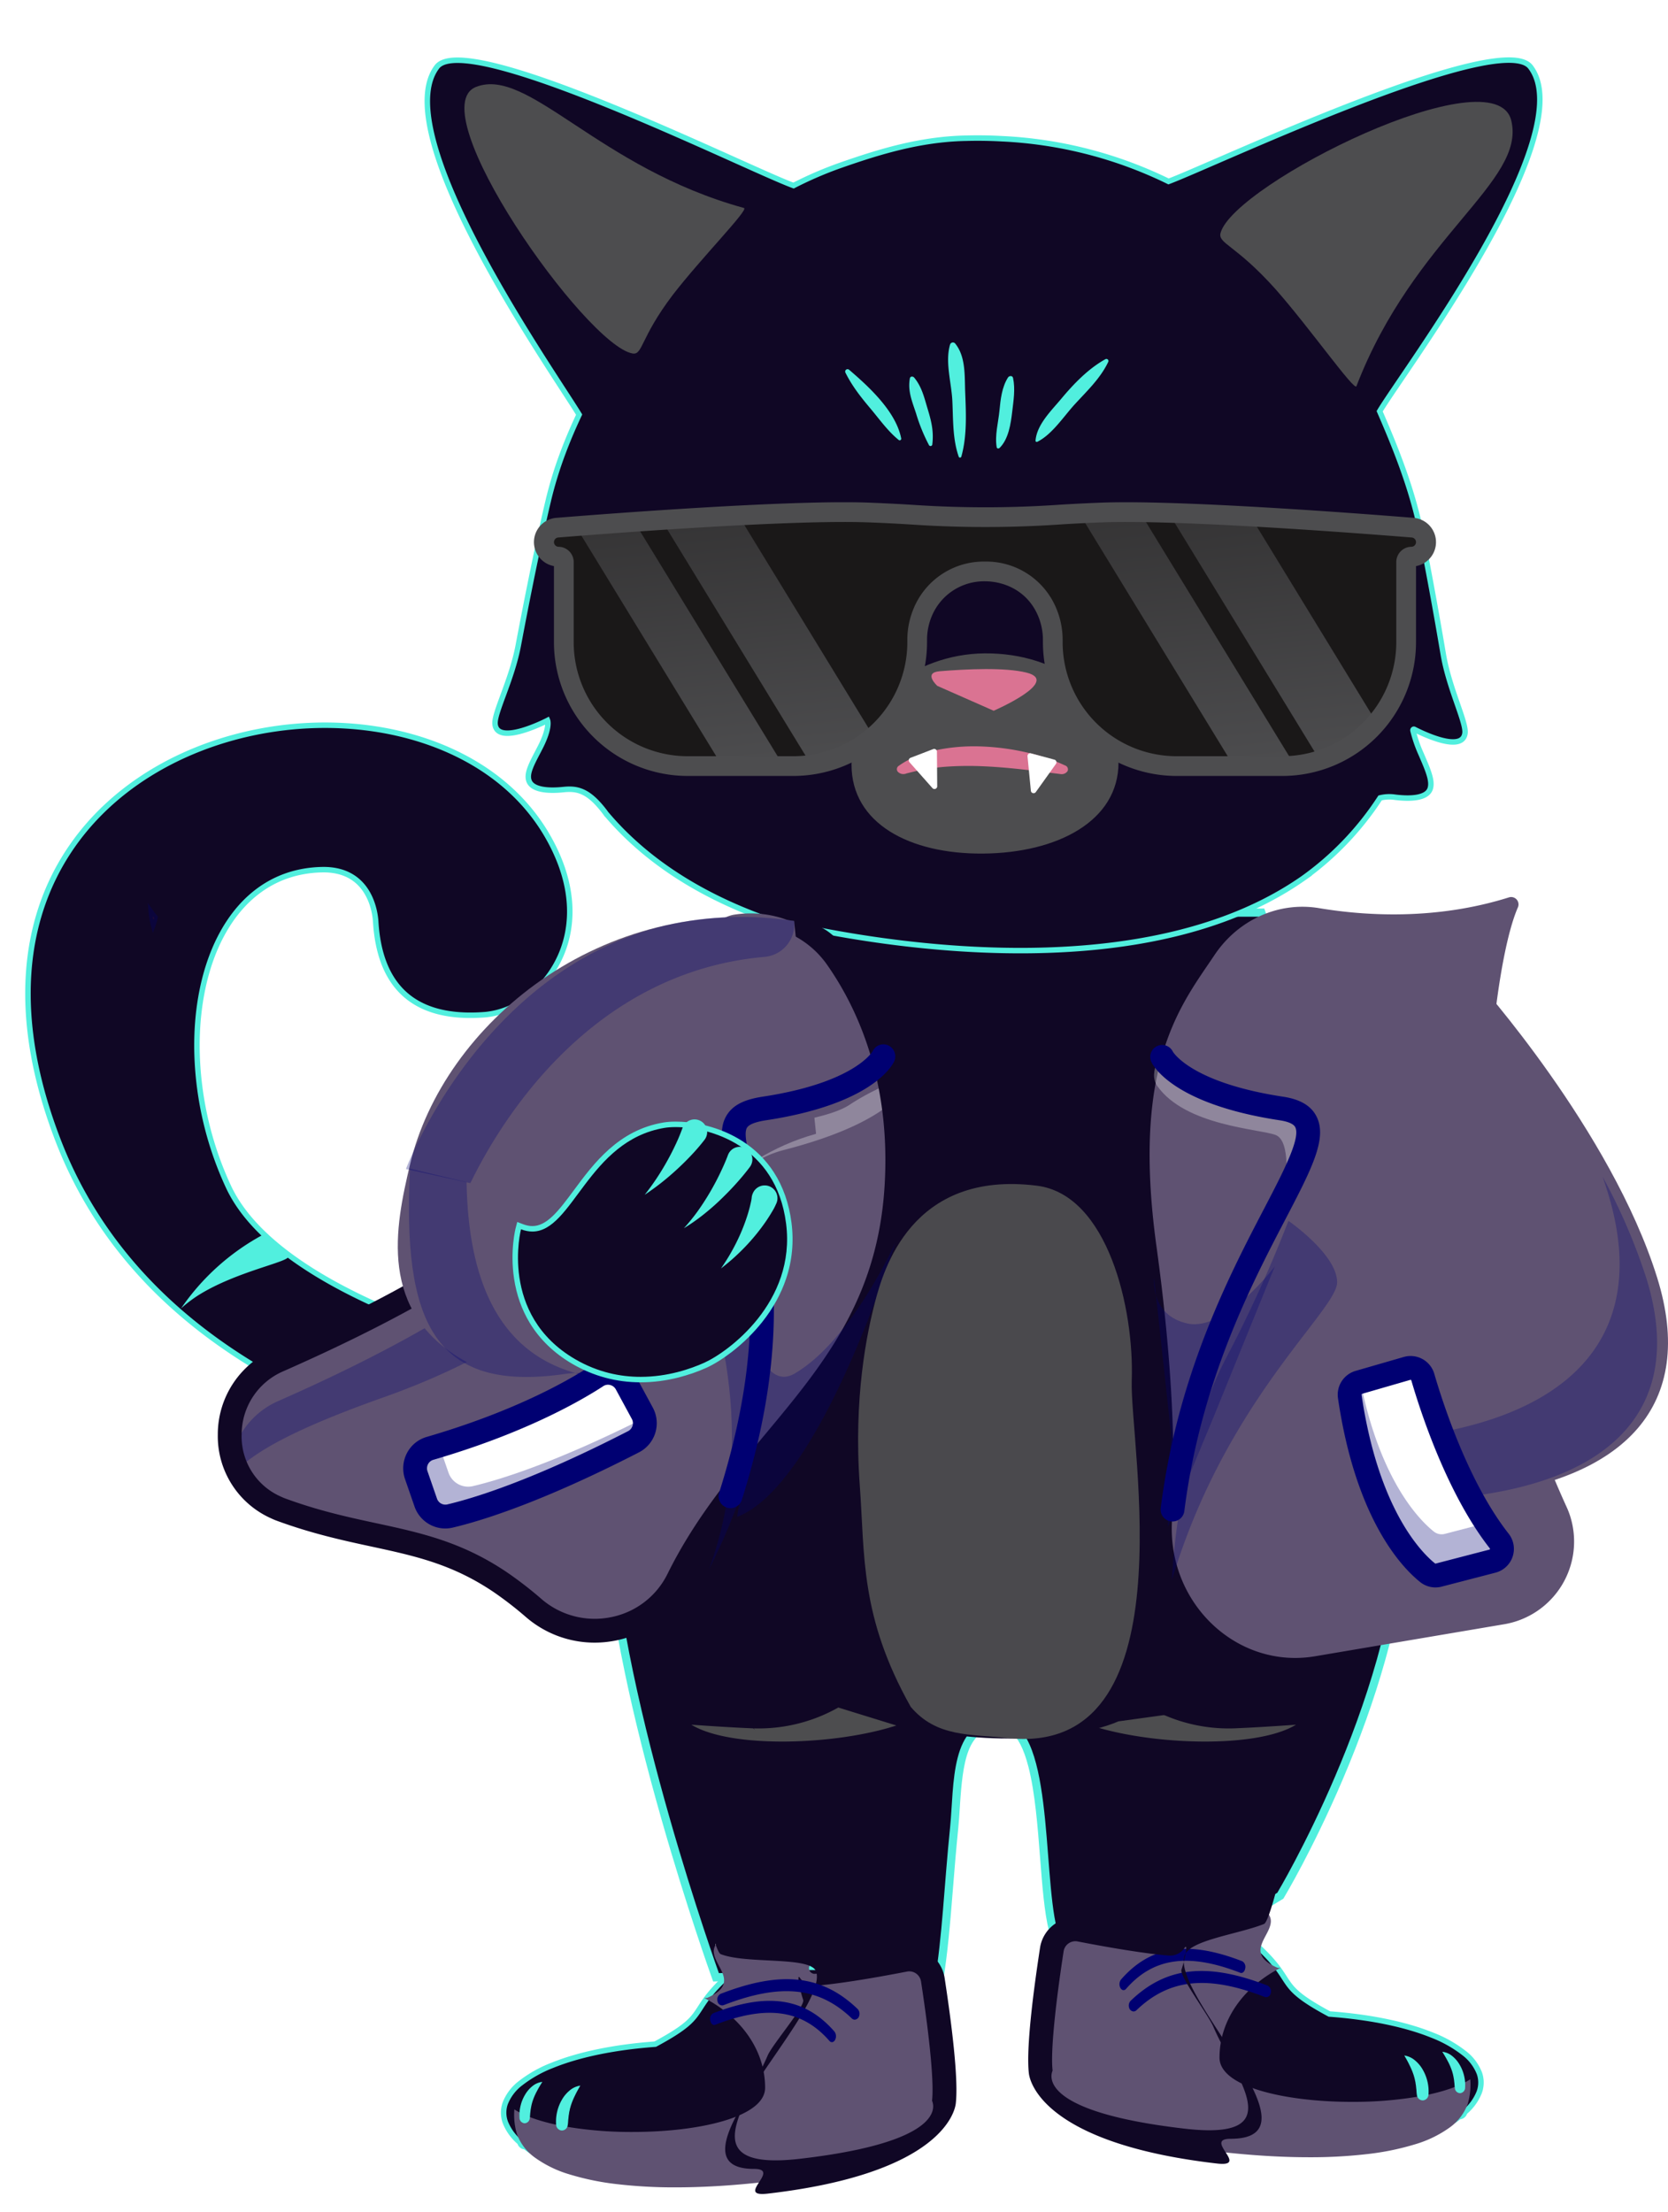 <svg xmlns="http://www.w3.org/2000/svg" xmlns:xlink="http://www.w3.org/1999/xlink" width="609.537" height="807.961" viewBox="0 0 609.537 807.961">
  <defs>
    <filter id="Path_26896" x="0" y="254.834" width="279.996" height="297.51" filterUnits="userSpaceOnUse">
      <feOffset dy="3" input="SourceAlpha"/>
      <feGaussianBlur stdDeviation="3" result="blur"/>
      <feFlood flood-color="#51efde"/>
      <feComposite operator="in" in2="blur"/>
      <feComposite in="SourceGraphic"/>
    </filter>
    <filter id="Path_27150" x="178.773" y="322.857" width="345.453" height="414.395" filterUnits="userSpaceOnUse">
      <feOffset dy="3" input="SourceAlpha"/>
      <feGaussianBlur stdDeviation="3" result="blur-2"/>
      <feFlood flood-color="#51efde"/>
      <feComposite operator="in" in2="blur-2"/>
      <feComposite in="SourceGraphic"/>
    </filter>
    <filter id="head" x="146.17" y="12.056" width="426.529" height="345.229" filterUnits="userSpaceOnUse">
      <feOffset dy="3" input="SourceAlpha"/>
      <feGaussianBlur stdDeviation="3" result="blur-3"/>
      <feFlood flood-color="#51efde"/>
      <feComposite operator="in" in2="blur-3"/>
      <feComposite in="SourceGraphic"/>
    </filter>
    <linearGradient id="linear-gradient" x1="0.351" y1="-1.228" x2="0.556" y2="1.043" gradientUnits="objectBoundingBox">
      <stop offset="0" stop-color="#1a1818"/>
      <stop offset="1" stop-color="#4d4d4f"/>
    </linearGradient>
    <filter id="Subtraction_7" x="389.035" y="697.619" width="162.162" height="91.327" filterUnits="userSpaceOnUse">
      <feOffset dy="3" input="SourceAlpha"/>
      <feGaussianBlur stdDeviation="3" result="blur-4"/>
      <feFlood flood-color="#51efde"/>
      <feComposite operator="in" in2="blur-4"/>
      <feComposite in="SourceGraphic"/>
    </filter>
    <filter id="Path_27156" x="178.291" y="400.706" width="120.342" height="113.235" filterUnits="userSpaceOnUse">
      <feOffset dy="3" input="SourceAlpha"/>
      <feGaussianBlur stdDeviation="3" result="blur-5"/>
      <feFlood flood-color="#51efde"/>
      <feComposite operator="in" in2="blur-5"/>
      <feComposite in="SourceGraphic"/>
    </filter>
    <filter id="Subtraction_8" x="174.045" y="708.618" width="162.166" height="91.327" filterUnits="userSpaceOnUse">
      <feOffset dy="3" input="SourceAlpha"/>
      <feGaussianBlur stdDeviation="3" result="blur-6"/>
      <feFlood flood-color="#51efde"/>
      <feComposite operator="in" in2="blur-6"/>
      <feComposite in="SourceGraphic"/>
    </filter>
  </defs>
  <g id="get_an_interview_cat" data-name="get an interview cat" transform="translate(-16991.354 -8717.381)">
    <g transform="matrix(1, 0, 0, 1, 16991.35, 8717.38)" filter="url(#Path_26896)">
      <path id="Path_26896-2" data-name="Path 26896" d="M2009.79,1488.181s-193.738,3.148-243.385-125.8c-34.772-90.222,18.9-140.782,77.75-150.058,39.721-6.252,81.8,6.326,100.678,38.207,16.6,28.087,6.391,50.438-7.762,60.393a29.633,29.633,0,0,1-14.311,5.556c-26.848,2.213-38.863-10.874-40.269-33.931-.238-3.953-2.443-19.233-19.4-19.015a43.161,43.161,0,0,0-7.735.8c-25.92,5.067-39.117,33.934-38.14,66.814a123.756,123.756,0,0,0,11.487,48.244c19.784,42.372,114.357,68.031,186.327,77.4Z" transform="translate(-1745.19 -948.86)" fill="#100725" stroke="#51efde" stroke-width="2"/>
    </g>
    <g transform="matrix(1, 0, 0, 1, 16991.35, 8717.38)" filter="url(#Path_27150)">
      <g id="Path_27150-2" data-name="Path 27150" transform="translate(-691.2 -857.05)" fill="#100725">
        <path d="M 1094.279 1580.804 C 1092.664 1580.804 1091.089 1580.51 1089.6 1579.931 C 1087.801 1579.23 1086.107 1578.104 1084.566 1576.585 C 1080.895 1572.966 1078 1567.022 1075.963 1558.919 C 1074.323 1552.395 1073.58 1542.827 1072.793 1532.697 C 1071.874 1520.855 1070.922 1508.609 1068.488 1499.105 C 1067.217 1494.144 1065.62 1490.351 1063.74 1487.83 C 1061.741 1485.15 1059.411 1483.834 1056.617 1483.807 C 1056.553 1483.806 1056.489 1483.806 1056.425 1483.806 C 1050.144 1483.806 1046.08 1486.811 1043.635 1493.262 C 1041.397 1499.168 1040.897 1507.111 1040.457 1514.119 C 1040.291 1516.755 1040.135 1519.246 1039.899 1521.578 C 1039.093 1529.527 1038.508 1536.804 1037.943 1543.842 C 1036.923 1556.534 1036.042 1567.495 1034.196 1578.566 L 1033.988 1579.82 L 1032.717 1579.82 L 1032.711 1579.82 C 1026.342 1579.82 979.712 1578.009 965.111 1576.286 C 964.662 1576.233 963.63 1576.17 961.264 1576.17 C 957.955 1576.17 953.992 1576.294 953.952 1576.296 L 952.862 1576.33 L 952.493 1575.304 C 952.404 1575.058 943.528 1550.314 934.33 1518.047 C 928.927 1499.09 924.47 1481.279 921.083 1465.108 C 916.843 1444.865 914.277 1427.14 913.455 1412.426 C 911.833 1383.373 913.91 1352.828 919.629 1321.639 C 919.859 1320.378 919.582 1319.32 918.759 1318.309 C 917.935 1317.299 916.543 1316.337 914.621 1315.449 C 910.756 1313.663 905.291 1312.399 900.006 1311.177 C 895.886 1310.224 891.995 1309.324 888.724 1308.181 C 884.76 1306.795 882.381 1305.256 881.236 1303.338 C 880.448 1302.019 880.265 1300.561 880.691 1299.004 C 881.833 1294.834 884.904 1288.101 889.119 1280.531 C 893.639 1272.411 899.04 1264.098 904.326 1257.123 C 909.966 1249.68 915.286 1243.839 920.14 1239.762 C 921.583 1238.549 922.994 1237.36 924.358 1236.21 C 932.628 1229.237 939.16 1223.729 942.437 1221.978 L 942.452 1221.97 L 942.467 1221.962 C 942.622 1221.884 942.837 1221.79 943.135 1221.659 C 945.087 1220.806 951.028 1218.21 952.902 1213.96 C 960.057 1197.763 965.395 1188.266 965.448 1188.172 L 965.879 1187.41 L 966.754 1187.41 L 1151.095 1187.41 L 1152.146 1187.41 L 1152.505 1188.398 C 1152.612 1188.694 1163.392 1218.386 1174.369 1249.559 C 1189.129 1291.473 1197.199 1315.969 1198.355 1322.369 C 1201.013 1337.03 1202.887 1351.685 1203.927 1365.927 C 1205.078 1381.692 1205.233 1397.332 1204.389 1412.413 C 1203.565 1427.161 1200.677 1443.377 1195.804 1460.609 C 1191.913 1474.372 1186.753 1488.815 1180.469 1503.535 C 1174.88 1516.627 1169.417 1527.522 1165.818 1534.357 C 1161.913 1541.772 1159.289 1546.158 1159.263 1546.202 L 1159.073 1546.519 L 1158.758 1546.711 C 1158.622 1546.793 1145.041 1555.072 1131.124 1563.243 C 1122.944 1568.047 1116.246 1571.876 1111.219 1574.624 C 1108.219 1576.263 1105.781 1577.535 1103.974 1578.402 C 1101.105 1579.78 1100.184 1579.97 1099.617 1579.97 C 1099.485 1579.97 1099.361 1579.958 1099.243 1579.937 C 1098.273 1580.258 1096.485 1580.804 1094.279 1580.804 Z" stroke="none"/>
        <path d="M 1094.279 1579.304 C 1096.795 1579.304 1098.713 1578.509 1099.361 1578.32 C 1099.369 1578.421 1099.456 1578.47 1099.617 1578.47 C 1103.799 1578.47 1157.977 1545.43 1157.977 1545.43 C 1157.977 1545.43 1199.306 1476.507 1202.891 1412.329 C 1204.658 1380.768 1201.901 1350.34 1196.879 1322.636 C 1194.125 1307.393 1151.095 1188.91 1151.095 1188.91 L 966.754 1188.91 C 966.754 1188.91 961.482 1198.249 954.275 1214.565 C 951.895 1219.961 944.179 1222.777 943.144 1223.301 C 939.478 1225.26 931.135 1232.485 921.104 1240.91 C 916.005 1245.194 910.722 1251.166 905.521 1258.029 C 894.236 1272.92 884.356 1291.298 882.138 1299.4 C 878.891 1311.262 923.611 1308.161 921.104 1321.909 C 915.987 1349.818 913.175 1380.507 914.953 1412.342 C 918.538 1476.52 953.904 1574.796 953.904 1574.796 C 953.904 1574.796 957.891 1574.67 961.264 1574.67 C 962.95 1574.67 964.483 1574.702 965.287 1574.796 C 979.956 1576.527 1026.66 1578.32 1032.712 1578.32 C 1032.713 1578.32 1032.715 1578.32 1032.717 1578.32 C 1035.58 1561.145 1036.158 1543.608 1038.406 1521.427 C 1039.944 1506.246 1038.185 1482.306 1056.425 1482.306 C 1056.494 1482.306 1056.562 1482.306 1056.632 1482.307 C 1076.346 1482.501 1072.088 1537.35 1077.418 1558.553 C 1081.835 1576.122 1089.25 1579.304 1094.279 1579.304 M 1094.279 1582.304 C 1092.477 1582.304 1090.719 1581.976 1089.056 1581.328 C 1087.065 1580.553 1085.2 1579.317 1083.513 1577.654 C 1081.656 1575.823 1079.979 1573.435 1078.53 1570.557 C 1076.957 1567.436 1075.604 1563.643 1074.509 1559.284 C 1072.838 1552.637 1072.09 1543.008 1071.298 1532.813 C 1070.383 1521.035 1069.437 1508.855 1067.035 1499.477 C 1063.422 1485.374 1058.289 1485.323 1056.603 1485.307 C 1056.543 1485.306 1056.484 1485.306 1056.425 1485.306 C 1044.678 1485.306 1043.018 1497.287 1041.954 1514.213 C 1041.787 1516.864 1041.63 1519.369 1041.391 1521.73 C 1040.587 1529.663 1040.003 1536.932 1039.438 1543.962 C 1038.415 1556.688 1037.532 1567.679 1035.676 1578.813 L 1035.258 1581.32 L 1032.717 1581.32 L 1032.712 1581.32 C 1026.327 1581.32 979.579 1579.503 964.936 1577.776 C 964.601 1577.736 963.678 1577.67 961.264 1577.67 C 957.98 1577.67 954.039 1577.794 953.999 1577.795 L 951.82 1577.864 L 951.081 1575.812 C 950.993 1575.566 942.099 1550.774 932.888 1518.458 C 927.475 1499.468 923.009 1481.621 919.615 1465.416 C 915.36 1445.099 912.783 1427.298 911.957 1412.51 C 910.329 1383.338 912.414 1352.674 918.154 1321.368 C 918.286 1320.643 918.597 1318.938 913.992 1316.81 C 910.268 1315.09 904.879 1313.844 899.668 1312.639 C 895.507 1311.676 891.577 1310.767 888.229 1309.597 C 883.914 1308.088 881.283 1306.343 879.948 1304.107 C 878.957 1302.447 878.714 1300.546 879.244 1298.608 C 880.416 1294.327 883.538 1287.472 887.808 1279.801 C 892.362 1271.622 897.803 1263.246 903.13 1256.217 C 908.838 1248.685 914.236 1242.762 919.175 1238.613 C 920.617 1237.401 922.027 1236.213 923.391 1235.063 C 932.054 1227.759 938.313 1222.481 941.73 1220.655 L 941.759 1220.639 L 941.79 1220.624 C 941.982 1220.526 942.214 1220.425 942.534 1220.285 C 944.354 1219.49 949.891 1217.069 951.53 1213.354 C 958.715 1197.089 963.924 1187.822 964.142 1187.435 L 965.003 1185.91 L 966.754 1185.91 L 1151.095 1185.91 L 1153.197 1185.91 L 1153.915 1187.886 C 1154.022 1188.182 1164.804 1217.881 1175.784 1249.061 C 1190.57 1291.049 1198.661 1315.624 1199.832 1322.103 C 1202.498 1336.815 1204.379 1351.523 1205.423 1365.818 C 1206.579 1381.646 1206.735 1397.352 1205.887 1412.497 C 1205.057 1427.355 1202.15 1443.679 1197.248 1461.018 C 1193.339 1474.842 1188.158 1489.345 1181.849 1504.124 C 1176.24 1517.262 1170.757 1528.196 1167.145 1535.056 C 1163.22 1542.508 1160.657 1546.794 1160.549 1546.973 L 1160.169 1547.607 L 1159.538 1547.991 C 1159.403 1548.074 1145.812 1556.359 1131.884 1564.537 C 1123.69 1569.348 1116.979 1573.185 1111.938 1575.94 C 1102.582 1581.054 1100.822 1581.47 1099.617 1581.47 C 1099.543 1581.47 1099.471 1581.468 1099.399 1581.463 C 1098.3 1581.814 1096.494 1582.304 1094.279 1582.304 Z" stroke="none" fill="#51efde"/>
      </g>
    </g>
    <path id="Path_27152" data-name="Path 27152" d="M1250.194,2196.16a93.771,93.771,0,0,0-10.953,2.328c-3.547.91-6.951,2.069-10.379,3.133s-6.83,2.129-10.219,3.177c-3.376,1.089-6.755,2.046-10.089,3.2l-.106.036a4.561,4.561,0,0,0,2.413,8.775,71.735,71.735,0,0,0,10.811-3.193,109.684,109.684,0,0,0,10.221-4.537,86.61,86.61,0,0,0,9.652-5.591A49.331,49.331,0,0,0,1250.194,2196.16Z" transform="translate(16180.184 7107.113)" fill="#4d4d4f"/>
    <path id="Path_27153" data-name="Path 27153" d="M1502.7,2196.16a49.789,49.789,0,0,0,8.638,7.337,86.546,86.546,0,0,0,9.652,5.59,109.69,109.69,0,0,0,10.221,4.538,71.883,71.883,0,0,0,10.808,3.192,4.561,4.561,0,0,0,2.416-8.775l-.106-.036c-3.322-1.156-6.7-2.114-10.089-3.2-3.386-1.048-6.8-2.07-10.216-3.177s-6.85-2.183-10.379-3.133A84.55,84.55,0,0,0,1502.7,2196.16Z" transform="translate(15795.498 7113.652)" fill="#4d4d4f"/>
    <g id="Group_73529" data-name="Group 73529" transform="translate(17226.469 9229.852)" opacity="0.3">
      <path id="Path_26907" data-name="Path 26907" d="M1762.6,2128.213q15.014,3.879,29.36,6.829c1.045.225,2.081.432,3.117.64q-1.7-6.729-3.117-14.153-13.5-2.783-27.594-6.378Z" transform="translate(-1761.972 -2114.445)" fill="#6b184e"/>
      <path id="Path_26908" data-name="Path 26908" d="M1793.071,2133.984l-.225-.867c-1.153-4.565-2.2-9.315-3.108-14.119l-.07-.369-.37-.077c-9.11-1.878-18.387-4.022-27.57-6.374l-.613-.158-1.917,14.189.484.126c9.831,2.538,19.719,4.838,29.387,6.833l.268.056c.955.2,1.9.394,2.851.586Zm-4.365-14.414c.838,4.4,1.791,8.748,2.836,12.95l-1.969-.405-.27-.057c-9.491-1.959-19.194-4.212-28.851-6.7l1.615-11.937c8.876,2.263,17.833,4.333,26.639,6.153Z" transform="translate(-1759.2 -2112.02)" fill="#000072"/>
    </g>
    <g transform="matrix(1, 0, 0, 1, 16991.35, 8717.38)" filter="url(#head)">
      <path id="head-2" data-name="head" d="M588.661,212.746c-2.354,12.441-8.872,24.57-8.457,28.6.849,8.162,19.173-1.351,19.173-1.351s1.045,2.568-2.669,9.829c-2.761,5.405-5.18,9.347-4.088,12.27,1.16,3.115,6.453,3.8,12.628,3.153,4.336-.45,8,.144,12.732,5.36a39.392,39.392,0,0,1,2.9,3.6.04.04,0,0,1,.032.018h0c14.16,16.732,33.529,29.074,56.437,37.561,0,0,127.394,35.5,198.268-14.189a109.469,109.469,0,0,0,28.011-29.3,14.065,14.065,0,0,1,5.532-.239c6.162.761,11.468.178,12.691-2.928,1.142-2.9-.824-7.241-3.232-12.838a49.305,49.305,0,0,1-2.977-8.608c-.072-.324.2-.579.45-.45,3.153,1.626,17.66,8.651,18.559,1.394.489-4.036-5.82-16.277-7.935-28.77-3.448-20.374-6.209-34.718-7.953-43.39-.041-.225-.092-.466-.144-.709s-.092-.45-.135-.676-.092-.45-.135-.658q-.791-3.784-1.786-7.511c-3.043-11.486-7.453-22.914-13.1-35.847,8.516-14.385,74.058-101.1,55.108-125.782C947.766-12.791,842.814,36.951,826.318,43.106a154.86,154.86,0,0,0-60.836-15.595q-6.872-.378-13.446-.18a1.824,1.824,0,0,0-.333,0c-16.484.432-31.1,4.937-45.214,9.867a138.18,138.18,0,0,0-17.209,7.414c-16.565-5.973-119.665-57.5-130.343-43.321-18.651,24.775,43.2,112.413,51.991,127-2.227,4.712-4.2,9.363-5.955,14.061a145.327,145.327,0,0,0-5.279,17.178s-.02.1-.07.315C599.026,162.32,594.94,179.457,588.661,212.746Z" transform="translate(-399.29 20.17)" fill="#100725" stroke="#51efde" stroke-width="2"/>
    </g>
    <path id="Path_26927" data-name="Path 26927" d="M1236.3,936.188c.029,21.372-22.322,33.034-49.475,33.261-26.953.225-48.061-11.068-48.09-32.432-.029-22.137,22.8-40.48,48.649-40.7C1214.327,896.087,1236.261,912.479,1236.3,936.188Z" transform="translate(16163.789 8059.727)" fill="#4d4d4f"/>
    <g id="Group_73536" data-name="Group 73536" transform="translate(17342.449 8962.647)" opacity="0.5">
      <path id="Path_26932" data-name="Path 26932" d="M1324.37,930.276c0,1.241,3.43,2.667,7.644,2.646s7.624-1.478,7.619-2.719-3.428-2.086-7.642-2.065S1324.363,929.035,1324.37,930.276Z" transform="translate(-1323.807 -927.573)" fill="#fff"/>
      <path id="Path_26933" data-name="Path 26933" d="M1329.989,931.542h.09c3.876-.018,8.189-1.372,8.18-3.284-.011-1.966-4.471-2.676-8.207-2.626-3.779.018-8.192.737-8.182,2.7h0c0,.881.932,1.7,2.612,2.324A16.4,16.4,0,0,0,1329.989,931.542Zm.225-4.784c4.543,0,6.921.975,6.926,1.507,0,.628-2.734,2.131-7.059,2.151a16.882,16.882,0,0,1-5.2-.815c-1.351-.5-1.874-1.047-1.874-1.27h0c0-.538,2.421-1.55,7.061-1.577Z" transform="translate(-1321.87 -925.629)" fill="#000072"/>
    </g>
    <path id="Path_26972" data-name="Path 26972" d="M1318.064,1054.048a68.548,68.548,0,0,0-14.377-4.831,88.514,88.514,0,0,0-15.675-2.092,68.53,68.53,0,0,0-16.214,1.155,51.088,51.088,0,0,0-7.711,2.234,32.811,32.811,0,0,0-6.684,3.559l.231-.1-.2.119a1.45,1.45,0,0,0-.6,2.126,2.744,2.744,0,0,0,2.7.906l.249-.045.231-.1c2.292-.579,4.493-1.126,6.745-1.518s4.512-.679,6.8-.887a115.365,115.365,0,0,1,13.925-.259c4.705.182,9.459.583,14.253,1.1s9.672,1.167,14.5,1.752l.145.018a2.579,2.579,0,0,0,2.573-1.073,1.5,1.5,0,0,0-.889-2.067Z" transform="translate(16062.514 7942.946)" fill="#da7392"/>
    <path id="Path_26973" data-name="Path 26973" d="M639.727,678.19a5.333,5.333,0,0,0,1.549,3.743,5.246,5.246,0,0,0,2.059,1.273,5.1,5.1,0,0,0,1.694.284,1.98,1.98,0,0,1,1.978,1.971v29.308a45.221,45.221,0,0,0,45.218,45.225h38.687a45.23,45.23,0,0,0,45.219-45.225v-.851a26.03,26.03,0,0,1,1.937-9.881c8.234-20.189,37.453-20.189,45.689,0a26.033,26.033,0,0,1,1.937,9.881v.851a45.222,45.222,0,0,0,45.225,45.225H909.6c1.531,0,3.041-.081,4.531-.225a44.47,44.47,0,0,0,9.167-1.89,45.225,45.225,0,0,0,31.522-43.11V685.46a1.964,1.964,0,0,1,.568-1.394,1.987,1.987,0,0,1,1.4-.577,5.024,5.024,0,0,0,1.694-.284,5.293,5.293,0,0,0-1.263-10.293c-10.115-.827-34.5-2.7-59.216-4.077-10.277-.574-20.6-1.061-30-1.338-3.646-.113-7.155-.187-10.462-.225-5.2-.072-9.91-.041-13.91.1-2.8.1-5.568.225-8.243.365-2.928.146-5.761.315-8.469.5a396.637,396.637,0,0,1-51.272.031c-5.3-.349-11.194-.664-17.459-.9-11.525-.421-29.162.162-47.342,1.086h0c-9.509.5-19.144,1.088-28.133,1.671h-.018q-5.12.338-9.91.676c-8.365.574-15.788,1.142-21.471,1.577h0c-2.633.2-4.894.387-6.7.534A5.293,5.293,0,0,0,639.727,678.19Z" transform="translate(16550.387 8237.226)" fill="#1a1818"/>
    <path id="Path_26974" data-name="Path 26974" d="M1590.66,763.741l-54.68-89.414c9.009-.588,18.631-1.178,28.137-1.667h0L1613.5,753.4Z" transform="translate(15697.113 8233.013)" fill="url(#linear-gradient)"/>
    <path id="Path_26975" data-name="Path 26975" d="M1682,684.677l53.583,87.612h22.435L1703.462,683.1C1695.1,683.679,1687.68,684.24,1682,684.677Z" transform="translate(15519.709 8224.924)" fill="url(#linear-gradient)"/>
    <path id="Path_26976" data-name="Path 26976" d="M719.94,668.44l55.277,90.38a45.27,45.27,0,0,0,20.734-13.788l-46.018-75.254C739.661,669.208,729.332,668.717,719.94,668.44Z" transform="translate(16698.455 8236.282)" fill="url(#linear-gradient)"/>
    <path id="Path_26977" data-name="Path 26977" d="M852.66,667.734,909.088,760h17.775c1.534,0,3.043-.081,4.531-.225l-56.581-92.5c-5.207-.072-9.926-.045-13.912.1C858.1,667.466,855.336,667.592,852.66,667.734Z" transform="translate(16533.119 8237.22)" fill="url(#linear-gradient)"/>
    <path id="Path_26980" data-name="Path 26980" d="M772.861,757.477l.419-.133a45.781,45.781,0,0,0,21-13.964l.266-.309-46.4-75.844-.3-.018c-11.727-.651-21.543-1.09-30.009-1.338l-1.038-.031.543.887Zm20.284-14.516a44.631,44.631,0,0,1-19.793,13.173l-54.5-89.115c8.144.25,17.532.676,28.642,1.288Z" transform="translate(16700.57 8238.296)" fill="none"/>
    <path id="Path_26982" data-name="Path 26982" d="M679.8,751.175h38.673A48.881,48.881,0,0,0,767.3,702.349V701.5a22.42,22.42,0,0,1,1.667-8.525,20.675,20.675,0,0,1,19.513-12.9c6.9,0,15.628,3.378,19.507,12.9a22.52,22.52,0,0,1,1.662,8.525v.849a48.883,48.883,0,0,0,48.829,48.827h38.68a48.882,48.882,0,0,0,48.829-48.827V674.522a8.9,8.9,0,0,0-.9-17.628c-19.473-1.577-85.234-6.595-114.007-5.554-5.405.2-11.061.486-16.82.86a392.563,392.563,0,0,1-50.8.034c-5.919-.385-11.829-.676-17.567-.9-28.786-1.045-94.536,3.986-114.007,5.554a8.9,8.9,0,0,0-.923,17.631v27.831A48.9,48.9,0,0,0,679.8,751.175Zm108.682-78.308A27.723,27.723,0,0,0,762.3,690.252a29.609,29.609,0,0,0-2.2,11.248v.849a41.667,41.667,0,0,1-41.619,41.619H679.8a41.668,41.668,0,0,1-41.622-41.619V673.043a5.583,5.583,0,0,0-5.579-5.579,1.7,1.7,0,0,1-.137-3.385c19.369-1.559,84.779-6.559,113.164-5.534,5.667.2,11.507.5,17.356.883a399.788,399.788,0,0,0,51.736-.034c5.691-.372,11.279-.658,16.613-.849,28.378-1.027,93.795,3.975,113.167,5.534a1.7,1.7,0,0,1-.14,3.385,5.534,5.534,0,0,0-3.944,1.635,5.617,5.617,0,0,0-1.637,3.944v29.306a41.668,41.668,0,0,1-41.622,41.619h-38.68a41.668,41.668,0,0,1-41.622-41.619V701.5a29.648,29.648,0,0,0-2.2-11.245A27.7,27.7,0,0,0,788.485,672.867Z" transform="translate(16562.82 8249.646)" fill="#4d4d4f"/>
    <path id="Path_27124" data-name="Path 27124" d="M79.105,345.757a49.58,49.58,0,0,1-2.024-7.328c-3.141-16.889,1.512-37.57-1.186-36.012l-.3.163-.186.116h0l-.861.488h0l-.651.372h-.3l-.326.163-.372.209h-.14c-.582.349-1.186.675-1.791,1h0l-.349.186-.465.256h0L68.265,306.4h0l-2.885,1.559a85.307,85.307,0,0,0,13.725,37.8Z" transform="translate(17348.471 8992.442) rotate(68)" fill="#51efde"/>
    <g id="Group_73581" data-name="Group 73581" transform="matrix(-0.999, 0.035, -0.035, -0.999, 17397.588, 8882.598)">
      <path id="Path_26867" data-name="Path 26867" d="M2.273.359a.5.5,0,0,1,.958,0c2.031,6.569,1.526,13.62,1.612,20.43.08,6.609,2.215,14.268.126,20.59A1.09,1.09,0,0,1,3,41.632C-.676,36.663.076,29.693.041,23.749.007,16.084-.108,7.771,2.273.359Z" transform="translate(52.703 0)" fill="#51efde"/>
      <path id="Path_26868" data-name="Path 26868" d="M1.48.29a64.4,64.4,0,0,1,4.343,11.8c1.274,4.429,2.823,8.29,1.813,12.9-.184.815-1.176.746-1.589.207C3.3,21.626,2.6,17.576,1.457,13.29.252,8.752-.436,5.075.309.445A.66.66,0,0,1,1.48.29Z" transform="translate(65.137 4.601)" fill="#51efde"/>
      <path id="Path_26869" data-name="Path 26869" d="M.9.1c3.873,3.362,6.684,7.688,9.833,11.715,3.414,4.36,6.46,8.451,8.778,13.528A.872.872,0,0,1,18.149,26.4C11.046,19.874,1.563,10.528,0,.626A.574.574,0,0,1,.9.1Z" transform="translate(76.706 7.094)" fill="#51efde"/>
      <path id="Path_26870" data-name="Path 26870" d="M6.1.168c.3-.281.97-.224,1.038.275.6,4.395-.906,9.019-1.48,13.373-.534,4.079-1.176,8.56-3.557,12-.442.637-1.652.688-1.819-.235-.734-4.136.12-8.3.746-12.392C1.694,8.837,2.716,3.243,6.1.168Z" transform="translate(34.797 2.853)" fill="#51efde"/>
      <path id="Path_26871" data-name="Path 26871" d="M12.854,13.243C17.037,9,21.494,2.543,26.979.047c.281-.126.729,0,.688.39-.637,5.835-6.15,10.769-9.868,14.916C13.055,20.661,7.473,26.071,1.11,29.312A.752.752,0,0,1,.089,28.3C3.159,22.376,8.219,17.97,12.854,13.243Z" transform="translate(0 4.764)" fill="#51efde"/>
    </g>
    <path id="Polygon_3" data-name="Polygon 3" d="M4.949,2.5a1,1,0,0,1,1.873,0l4.442,11.845a1,1,0,0,1-.936,1.351H1.443a1,1,0,0,1-.936-1.351Z" transform="matrix(-0.966, -0.259, 0.259, -0.966, 17374.004, 9010.405)" fill="#fff"/>
    <path id="Polygon_4" data-name="Polygon 4" d="M4.949,2.5a1,1,0,0,1,1.873,0l4.442,11.845a1,1,0,0,1-.936,1.351H1.443a1,1,0,0,1-.936-1.351Z" transform="translate(17339.355 9005.148) rotate(159)" fill="#fff"/>
    <path id="Path_27125" data-name="Path 27125" d="M1.924,6.322c5.609,5.824,17.919,12.723,26.61,17.221,5.555,2.867,3.584-4.068,3.584-4.068L19.467.856S-7.269-3.194,1.924,6.322Z" transform="matrix(-0.848, 0.53, -0.53, -0.848, 17371.434, 8967.411)" fill="#da7392" fill-rule="evenodd"/>
    <path id="Path_27122" data-name="Path 27122" d="M256.456,349.68l-21.216,6.56c22.24,7.235,60.485,8.514,74.908-.279-7.956.558-15.377,1.024-21.449,1.279A59.182,59.182,0,0,1,256.456,349.68Z" transform="translate(17154.795 8991.428)" fill="#4d4d4f" fill-rule="evenodd"/>
    <path id="Path_27123" data-name="Path 27123" d="M288.932,349.68l21.216,6.56c-22.24,7.235-60.485,8.515-74.909-.279,7.956.558,15.377,1.024,21.449,1.279A59.182,59.182,0,0,0,288.932,349.68Z" transform="translate(17008.762 8991.428)" fill="#4d4d4f" fill-rule="evenodd"/>
    <g transform="matrix(1, 0, 0, 1, 16991.35, 8717.38)" filter="url(#Subtraction_7)">
      <path id="Subtraction_7-2" data-name="Subtraction 7" d="M324.427,216.327c-4.874,0-10.219-1.112-24.958-4.329-35.066-7.654-51.2-17.882-58.958-22.8-1.2-.763-2.245-1.423-3.089-1.9a16.154,16.154,0,0,1-5.32-4.744,19.734,19.734,0,0,1-2.881-6.217c-1.267-4.483-1.442-9.6-1.521-14.886-.078-5.35-.176-10.886-.292-16.454h56.75c8.783,7.472,11.4,11.52,13.507,14.772,2.648,4.091,4.4,6.794,16.488,13.294,14.807,1.084,27.81,3.757,37.6,7.731a45.54,45.54,0,0,1,11.472,6.429,17.1,17.1,0,0,1,5.756,7.513,10.281,10.281,0,0,1-.119,7.033,18.606,18.606,0,0,1-5.294,7.19,1.951,1.951,0,0,1-1.715,1.554c-.037,0-.075,0-.112,0h-.051c-.642.495-1.331.992-2.047,1.479-12.487,1.224-19.706,2.361-24.977,3.192A64.643,64.643,0,0,1,324.427,216.327Z" transform="translate(171.65 559.62)" fill="#100725" stroke="#51efde" stroke-width="2"/>
    </g>
    <path id="Path_27138" data-name="Path 27138" d="M91.253.061C49.685,41.522,4.31,43.01.143,65.612c-4.565,24.728,101.676,20.135,113.638,5.8,2.652-3.189-3.19-5.975-9.968-27.045C98.131,26.256,92.708-1.47,91.253.061Z" transform="matrix(-0.914, 0.407, -0.407, -0.914, 17570.463, 8821.365)" fill="#4d4d4f" fill-rule="evenodd"/>
    <path id="Path_27137" data-name="Path 27137" d="M90.523.054C49.288,36.716,4.275,38.032.142,58.018c-4.529,21.866,100.863,17.8,112.73,5.133,2.63-2.82-3.164-5.283-9.889-23.915C97.346,23.217,91.967-1.3,90.523.054Z" transform="matrix(0.545, 0.839, -0.839, 0.545, 17213.949, 8717.381)" fill="#4d4d4f" fill-rule="evenodd"/>
    <path id="Path_27155" data-name="Path 27155" d="M133.563,279.716c-4.96,8.411-23.707,17.731-24.317,24.169-.56,5.618,10.022,11.082,20.578,14.262C140.813,321.472,138.523,271.305,133.563,279.716Z" transform="translate(17366.174 8972.304)" fill="#4d4d4f" fill-rule="evenodd"/>
    <path id="Path_27154" data-name="Path 27154" d="M272.659,6.661l-16.944,6.218L-10.1,6.661l2.976,11.68L39.391,65.419S28.3,50.89,54.276,58.352C62.382,60.68,63.139,44.521,95.2,62.27c14.921,8.394,57.823,8.3,77,0,22.605-3.194,38.128-4.675,54.466-10.833,22.656-8.54,32.816-11.692,38.969-20.126C273.078,21.126,272.659,6.661,272.659,6.661Z" transform="translate(17227.857 9283.894)" fill="#100725"/>
    <g id="Group_73533" data-name="Group 73533" transform="translate(17045.375 9047.159)" opacity="0.3">
      <path id="Path_26918" data-name="Path 26918" d="M166.882,1262.106v.022a30,30,0,0,1-1.044,3.482c-.065-.239-.131-.479-.185-.718a34.819,34.819,0,0,1-.892-5.581A32.015,32.015,0,0,0,166.882,1262.106Z" transform="translate(-163.887 -1256.811)" fill="#6b184e"/>
      <path id="Path_26919" data-name="Path 26919" d="M163.4,1261.146l-.558-2.051c-.068-.248-.136-.495-.193-.745a35.464,35.464,0,0,1-.908-5.679l-.193-2.551,1.436,2.116a31.357,31.357,0,0,0,2.075,2.739l.163.19-.019.427a30.612,30.612,0,0,1-1.069,3.56Zm-.014-6.063c.065.422.139.846.22,1.268.068-.25.133-.5.2-.756Z" transform="translate(-161.55 -1250.12)" fill="#000072"/>
    </g>
    <path id="Path_26938" data-name="Path 26938" d="M515.192,1355.612c-4.308,67.573-53.582,90.05-79.726,142.947-9.857,19.921-35.946,25.023-52.81,10.553a138.347,138.347,0,0,0-12.055-9.335c-26.133-17.734-47.848-14.687-80.378-26.655-.631-.228-1.24-.511-1.85-.794a28.4,28.4,0,0,1-16.8-25.567,29.566,29.566,0,0,1,17.734-28.08c32.41-14.252,76.375-36.284,97.144-58.641,5.3-5.712,9.1-11.423,10.8-17.026,10.466-34.456,42.376-84.621,58.641-87.167a38.675,38.675,0,0,1,37.73,16.08,120.05,120.05,0,0,1,17.614,38.71c.577,2.219,1.11,4.5,1.578,6.865A146.208,146.208,0,0,1,515.192,1355.612Z" transform="translate(16803.732 7795.651)" fill="#5f5272"/>
    <g id="Group_73538" data-name="Group 73538" transform="translate(17259.602 9113.86)" opacity="0.3">
      <path id="Path_26939" data-name="Path 26939" d="M1006.118,1474.4c-5.712,4.7-16.9,11.1-38.459,16.668-15.58,4.025-16.635,12.6-16.635,12.6s-6.147-16.178,4-19.083c12.511-3.59,29.266-4.994,36.784-10.238a88.24,88.24,0,0,1,12.729-6.8C1005.117,1469.758,1005.65,1472.043,1006.118,1474.4Z" transform="translate(-949.179 -1467.55)" fill="#fff"/>
    </g>
    <g id="Group_73539" data-name="Group 73539" transform="translate(17075.287 9169.562)" opacity="0.3">
      <path id="Path_26940" data-name="Path 26940" d="M412.775,1645.63s-16.2,33.792-84.817,58.162c-31.736,11.271-48.958,20.192-56.422,29.516a29.566,29.566,0,0,1,17.734-28.08c32.41-14.252,76.375-36.284,97.144-58.641Z" transform="translate(-271.527 -1645.63)" fill="#000072"/>
    </g>
    <path id="Path_26942" data-name="Path 26942" d="M393.25,1510.087a38.376,38.376,0,0,1-25.079-9.334l-.007-.006a132.757,132.757,0,0,0-11.663-9.038c-15.231-10.336-28.951-13.3-44.824-16.727-10.143-2.19-21.64-4.67-34.608-9.441-.688-.25-1.36-.544-2.034-.859l-.125-.057a32.854,32.854,0,0,1-19.352-30.523,33.77,33.77,0,0,1,20.339-31.08c62.054-27.289,99.548-53.193,105.532-72.94,9.944-32.717,6.577-41.738,0-56.2-1.118-2.457,53.276-22.947,69.217-25.482,15.775-2.508,25.348-4.205,34.62,8.981,11.774,16.749,25.257,45.422,22.616,86.835-2.8,43.992-23.62,68.971-45.659,95.417-12.321,14.785-25.064,30.074-34.51,49.181a37.95,37.95,0,0,1-26.636,20.481A39.039,39.039,0,0,1,393.25,1510.087Zm-19.417-15.941a29.78,29.78,0,0,0,25.5,6.62,29.321,29.321,0,0,0,20.573-15.811c9.9-20.032,22.978-35.723,35.631-50.9,21.1-25.322,41.035-49.23,43.66-90.4,2.478-38.895-10.08-65.672-21.052-81.276A33.863,33.863,0,0,0,445.39,1248.4c-16.047,2.551-15.756,15.74-41.008,8.981,7.409,17.318-4.57,42.169-14.617,75.233-8.655,28.474-64.791,58.339-110.36,78.379a25.153,25.153,0,0,0-15.136,23.168,23.94,23.94,0,0,0,14.255,22.543l.131.06c.471.215.938.435,1.42.612,12.4,4.558,23.1,6.868,33.455,9.1,16.064,3.468,31.235,6.743,47.87,18.036a140.932,140.932,0,0,1,12.444,9.637Z" transform="translate(16815.387 7807.321)" fill="#100725"/>
    <g id="Group_73591" data-name="Group 73591" transform="translate(17133.816 9047.852)">
      <path id="Path_26943" data-name="Path 26943" d="M407.526,1235.381C336.85,1225,279.268,1273.25,267.17,1324.314c-5.411,22.84-11.887,53.886,20.074,71.848s107.77,0,107.77,0l-27.951-48.014s15.727-25.97,48.477-35.011" transform="translate(-259.791 -1229.446)" fill="#5f5272"/>
      <g id="Group_73542" data-name="Group 73542" transform="translate(5.881 4.463)" opacity="0.3">
        <path id="Path_26945" data-name="Path 26945" d="M407.539,1297.86h0c-102.584-15.068-141.859,90.627-141.859,90.627l23.543,5.146c10.665-21.963,43.605-77.057,107.569-82.655A11.918,11.918,0,0,0,407.539,1297.86Z" transform="translate(-265.68 -1296.39)" fill="#000072"/>
      </g>
    </g>
    <path id="Path_26947" data-name="Path 26947" d="M932.757,1609.632a4.352,4.352,0,0,1-4.151-5.665c19.064-60.21,9.7-94.712,4.1-115.324-2.837-10.453-4.714-17.358-1.178-22.785,2.279-3.5,6.256-5.508,12.928-6.528,33.727-5.113,40.2-16.523,40.254-16.64a4.3,4.3,0,0,1,5.744-2.07,4.406,4.406,0,0,1,2.1,5.831c-.732,1.583-8.247,15.637-46.807,21.487-3.775.571-6.174,1.493-6.938,2.665-1.406,2.157.3,8.456,2.285,15.751,5.464,20.127,15.634,57.583-4.2,120.233A4.352,4.352,0,0,1,932.757,1609.632Z" transform="translate(16325.549 7658.656)" fill="#000072"/>
    <path id="Path_26948" data-name="Path 26948" d="M587.035,1814.081c-9.482,6.147-29.258,17.135-60.945,26.383a7.594,7.594,0,0,0-5.021,9.792l3.46,9.969a7.6,7.6,0,0,0,8.9,4.928c10.091-2.377,31.785-9.014,67.021-27.117a7.616,7.616,0,0,0,3.245-10.4l-5.842-10.779a7.6,7.6,0,0,0-10.82-2.774Z" transform="translate(16622.4 7406.067)" fill="#fff"/>
    <path id="Path_26949" data-name="Path 26949" d="M529.871,1864.214a8.26,8.26,0,0,1-7.8-5.589l-3.462-9.993a8.282,8.282,0,0,1,5.483-10.665c31.953-9.31,51.787-20.467,60.765-26.288h0a8.145,8.145,0,0,1,6.528-1.069,8.32,8.32,0,0,1,5.249,4.08l5.834,10.793a8.3,8.3,0,0,1-3.522,11.336c-35.495,18.223-57.322,24.854-67.182,27.174A8.3,8.3,0,0,1,529.871,1864.214Zm55.723-51.406c-9.044,5.862-29.008,17.092-61.127,26.454a6.8,6.8,0,0,0-4.181,3.457,6.894,6.894,0,0,0-.392,5.47l3.462,9.99a6.892,6.892,0,0,0,8.1,4.491c9.792-2.307,31.5-8.892,66.863-27.061a6.946,6.946,0,0,0,2.951-9.481l-5.842-10.779a6.979,6.979,0,0,0-4.393-3.422,6.835,6.835,0,0,0-5.44.9Z" transform="translate(16624.217 7407.886)" fill="#000072"/>
    <g id="Group_73543" data-name="Group 73543" transform="translate(17143.049 9235.507)" opacity="0.3">
      <path id="Path_26950" data-name="Path 26950" d="M600.466,1879.764c-35.239,18.1-56.933,24.751-67.018,27.112a7.6,7.6,0,0,1-8.91-4.937l-3.46-9.987a7.616,7.616,0,0,1,5.026-9.791c1.24-.359,2.47-.729,3.677-1.088l3.079,8.9a7.6,7.6,0,0,0,8.9,4.918c9.628-2.263,29.843-8.432,62.318-24.729A7.616,7.616,0,0,1,600.466,1879.764Z" transform="translate(-520.659 -1870.16)" fill="#000072"/>
    </g>
    <path id="Path_26951" data-name="Path 26951" d="M520.054,1858.118a11.918,11.918,0,0,1-11.258-8.062l-3.462-9.993a12.033,12.033,0,0,1,.677-9.424,11.8,11.8,0,0,1,7.238-5.967c31.5-9.18,50.987-20.127,59.8-25.839h0a11.967,11.967,0,0,1,17,4.352l5.834,10.776a11.968,11.968,0,0,1-5.075,16.355c-35.837,18.414-57.994,25.121-68,27.471A12.122,12.122,0,0,1,520.054,1858.118Zm57.727-51.985c-9.21,5.984-29.525,17.408-62.1,26.9a3.166,3.166,0,0,0-1.945,1.6,3.264,3.264,0,0,0-.185,2.581l3.462,9.99a3.237,3.237,0,0,0,3.792,2.119c9.628-2.268,31.007-8.761,66.028-26.753a3.263,3.263,0,0,0,1.632-1.958,3.225,3.225,0,0,0-.245-2.508l-5.842-10.779a3.235,3.235,0,0,0-2.07-1.61,3.158,3.158,0,0,0-2.546.416Z" transform="translate(16634.025 7417.591)" fill="#000072"/>
    <path id="Path_26953" data-name="Path 26953" d="M1637.047,1507.927l-69.118,11.7c-28.461,4.809-54.017-19.268-52.287-49.535,1.36-23.87.37-56.378-5.668-100.223-9.2-66.768,9.019-88.157,21.183-106.348,8.627-12.914,23.456-19.648,38.263-17.168,16.809,2.807,42.681,4.471,69.455-3.96a2.692,2.692,0,0,1,3.144,3.753c-3.786,8.747-7.05,26.057-9.128,46.662-1.512,15.068-2.383,31.91-2.35,48.458.1,49.263,15.83,94.271,29.32,123.842a28.814,28.814,0,0,1,1.588,4.33A30.633,30.633,0,0,1,1637.047,1507.927Z" transform="translate(15903.984 7802.758)" fill="#5f5272"/>
    <g id="Group_73545" data-name="Group 73545" transform="translate(17413.09 9100.436)" opacity="0.3">
      <path id="Path_26954" data-name="Path 26954" d="M1517.19,1446s2.475,11.3,25.94,18.3,28.45,1.847,26.111,13.738-7.733,18.544-7.733,18.544,2.247-16.8-3.577-19.039-32.984-3.294-43.282-17.921C1511,1454.432,1517.19,1446,1517.19,1446Z" transform="translate(-1513.498 -1446)" fill="#fff"/>
    </g>
    <path id="Path_26957" data-name="Path 26957" d="M1802.949,1806.344c3.248,11.151,12.8,40.6,27.906,59.857a4.64,4.64,0,0,1-2.464,7.374l-19.632,5.094a4.6,4.6,0,0,1-4.034-.838c-5.636-4.512-22.086-21.065-28.464-64.391a4.665,4.665,0,0,1,3.3-5.168l17.633-5.094a4.646,4.646,0,0,1,5.75,3.166Z" transform="translate(15708.336 7414.131)" fill="#fff"/>
    <path id="Path_26958" data-name="Path 26958" d="M1805.771,1877.679a5.253,5.253,0,0,1-3.283-1.14c-6.528-5.231-22.409-22.015-28.711-64.821a5.366,5.366,0,0,1,3.789-5.924l17.63-5.094a5.334,5.334,0,0,1,6.593,3.631c3.375,11.584,12.849,40.581,27.789,59.628a5.317,5.317,0,0,1-2.829,8.451l-19.632,5.1A5.412,5.412,0,0,1,1805.771,1877.679Zm-9.1-75.828a3.908,3.908,0,0,0-1.088.155l-17.63,5.094a4,4,0,0,0-2.821,4.417c6.405,43.518,23.214,59.957,28.213,63.958a3.923,3.923,0,0,0,3.438.713l19.632-5.094a3.884,3.884,0,0,0,2.75-2.551,3.984,3.984,0,0,0-.65-3.743c-15.087-19.238-24.623-48.431-28.015-60.088h0A3.973,3.973,0,0,0,1796.671,1801.852Z" transform="translate(15710.148 7415.944)" fill="#000072"/>
    <path id="Path_26960" data-name="Path 26960" d="M1865.877,1445.126c15.424,30.463-15.737,39.664-15.737,39.664l25.339,58.706c55.456-6.033,81.477-33.526,66.909-80.112-16.752-53.617-65.822-108.285-65.822-108.285Z" transform="translate(15654.514 7720.612)" fill="#5f5272"/>
    <g id="Group_73548" data-name="Group 73548" transform="translate(17515.902 9147.241)" opacity="0.3">
      <path id="Path_26961" data-name="Path 26961" d="M1916.285,1734.589l-10.085-23.358c53.756-9.422,78.061-39.6,62.83-88.4-.544-1.751-1.121-3.492-1.73-5.244a214.838,214.838,0,0,1,15.917,36.893C1997.763,1701.069,1971.738,1728.562,1916.285,1734.589Z" transform="translate(-1906.2 -1617.59)" fill="#000072"/>
    </g>
    <g id="Group_73592" data-name="Group 73592" transform="translate(17253.514 9158.894) rotate(99)" opacity="0.3">
      <path id="Path_26961-2" data-name="Path 26961" d="M1909.306,1730.839l1.648-21.2c53.756-9.422,73.307-38.012,58.076-86.807-.544-1.751-1.121-3.492-1.73-5.244,6.375,11.891,3.307,32.989,7.2,45.468C1989.047,1709.644,1964.759,1724.812,1909.306,1730.839Z" transform="translate(-1906.2 -1617.59)" fill="#000072"/>
    </g>
    <path id="Path_26963" data-name="Path 26963" d="M1802.949,1806.344c3.248,11.151,12.8,40.6,27.906,59.857a4.64,4.64,0,0,1-2.464,7.374l-19.632,5.094a4.6,4.6,0,0,1-4.034-.838c-5.636-4.512-22.086-21.065-28.464-64.391a4.665,4.665,0,0,1,3.3-5.168l17.633-5.094a4.646,4.646,0,0,1,5.75,3.166Z" transform="translate(15708.336 7414.131)" fill="#fff"/>
    <path id="Path_26964" data-name="Path 26964" d="M1805.771,1877.679a5.253,5.253,0,0,1-3.283-1.14c-6.528-5.231-22.409-22.015-28.711-64.821a5.366,5.366,0,0,1,3.789-5.924l17.63-5.094a5.334,5.334,0,0,1,6.593,3.631c3.375,11.584,12.849,40.581,27.789,59.628a5.317,5.317,0,0,1-2.829,8.451l-19.632,5.1A5.412,5.412,0,0,1,1805.771,1877.679Zm-9.1-75.828a3.908,3.908,0,0,0-1.088.155l-17.63,5.094a4,4,0,0,0-2.821,4.417c6.405,43.518,23.214,59.957,28.213,63.958a3.923,3.923,0,0,0,3.438.713l19.632-5.094a3.884,3.884,0,0,0,2.75-2.551,3.984,3.984,0,0,0-.65-3.743c-15.087-19.238-24.623-48.431-28.015-60.088h0A3.973,3.973,0,0,0,1796.671,1801.852Z" transform="translate(15710.148 7415.944)" fill="#000072"/>
    <g id="Group_73549" data-name="Group 73549" transform="translate(17484.547 9222.549)" opacity="0.3">
      <path id="Path_26965" data-name="Path 26965" d="M1828.4,1887.176l-19.638,5.092a4.624,4.624,0,0,1-4.036-.838c-5.635-4.515-22.085-21.074-28.461-64.4a4.67,4.67,0,0,1,3.308-5.168l.685-.2c7.257,35.859,21.542,50.155,26.72,54.289a4.578,4.578,0,0,0,4.026.849l14.959-3.884c1.567,2.394,3.2,4.7,4.9,6.876a4.643,4.643,0,0,1-2.459,7.376Z" transform="translate(-1776.212 -1821.67)" fill="#000072"/>
    </g>
    <path id="Path_26966" data-name="Path 26966" d="M1795.947,1871.5a8.942,8.942,0,0,1-5.584-1.942c-6.87-5.5-23.557-23.056-30.049-67.154a9.052,9.052,0,0,1,6.4-9.99l17.633-5.095a9.019,9.019,0,0,1,11.152,6.131h0c3.318,11.378,12.607,39.847,27.153,58.391a8.976,8.976,0,0,1-4.795,14.271l-19.635,5.094A8.995,8.995,0,0,1,1795.947,1871.5Zm-9.1-75.823a.283.283,0,0,0-.081,0l-17.63,5.1a.316.316,0,0,0-.21.356c6.212,42.191,22.143,57.836,26.878,61.628a.273.273,0,0,0,.22.024l19.621-5.1a.235.235,0,0,0,.193-.171.293.293,0,0,0-.06-.3c-15.482-19.738-25.2-49.462-28.662-61.326h0A.291.291,0,0,0,1786.846,1795.679Z" transform="translate(15719.979 7425.738)" fill="#000072"/>
    <path id="Path_26967" data-name="Path 26967" d="M1516.474,1615.093a4.736,4.736,0,0,1-.544-.033,4.352,4.352,0,0,1-3.772-4.863c6.169-48.784,25.162-85.187,37.73-109.277,6.93-13.284,13.48-25.839,11.437-29.851-.756-1.49-3.52-2.2-5.712-2.529-38.533-5.845-46.1-19.689-46.842-21.248a4.351,4.351,0,1,1,7.818-3.824c.247.419,7.071,11.424,40.33,16.469,6.2.941,10.183,3.294,12.16,7.194,4.08,8.018-1.784,19.235-11.481,37.807-12.28,23.538-30.838,59.109-36.811,106.348A4.352,4.352,0,0,1,1516.474,1615.093Z" transform="translate(15903.357 7658.057)" fill="#000072"/>
    <path id="Path_27169" data-name="Path 27169" d="M751.463,2520.755c-62.443-7.219-67.361-30.987-67.361-30.987-1.064-9,2.086-31.9,4.05-44.7a8.7,8.7,0,0,1,10.268-7.229c9.005,1.749,23.007,4.27,32.731,5.086a2.07,2.07,0,0,0,2.032-2.992c-2.062-4.047-4.656-11.151-1.539-17.269,5.85-11.461,39.136-6.906,41.821,0,2.623,6.747-21.162,2.515-22,69.6-.012.94,138.355,13.318,50.68,28.485C778.1,2522.975,751.461,2520.336,751.463,2520.755Z" transform="translate(16681.557 6992.687)" fill="#fff"/>
    <path id="Subtraction_6" data-name="Subtraction 6" d="M98.28,105.166h-.007c-8.715,0-18.111-.5-27.929-1.486-1.553-.14-3.139-.315-4.672-.484l-.545-.06c-14.246-1.647-26.524-4.2-36.492-7.6-7.975-2.715-14.5-5.97-19.387-9.674a27.63,27.63,0,0,1-7.677-8.321,10.728,10.728,0,0,1-1.36-3.536C-.844,64.983,2.3,42.131,4.271,29.312a8.751,8.751,0,0,1,3.589-5.8,8.708,8.708,0,0,1,6.674-1.431c7.9,1.541,22.652,4.251,32.731,5.087.065.006.132.009.2.009a2.059,2.059,0,0,0,1.831-3,27.723,27.723,0,0,1-2.708-7.858A14.866,14.866,0,0,1,47.76,6.9c1.413-2.766,4.168-4.168,8.191-4.168,4.708,0,10.979,1.978,17.2,5.426,5.643,3.126,9.916,6.757,10.885,9.251.848,2.182-.39,4.514-1.588,6.769s-2.448,4.612-1.662,6.868c.639,1.833,2.549,3.423,5.84,4.861a1.946,1.946,0,0,0,.7.087c.144,0,.31-.006.493-.016C73.88,43.2,65.557,55.463,65.557,68.782c0,4.991,5.241,9.18,15.156,12.116,8.8,2.6,20.638,4.039,33.343,4.039a142.047,142.047,0,0,0,24.885-2.062c7.919-1.44,14.23-3.579,18.25-6.186a24.636,24.636,0,0,1-.912,8.933,18.312,18.312,0,0,1-6.643,8.7,41.882,41.882,0,0,1-12.544,6.091,96.344,96.344,0,0,1-17.45,3.583A179.974,179.974,0,0,1,98.28,105.166Z" transform="translate(17371.443 9400.218)" fill="#5f5272"/>
    <path id="Path_27168" data-name="Path 27168" d="M792.152,2483.467a1.521,1.521,0,0,0,1.061-.452c11.97-11.491,25.991-12.936,46.886-4.839a1.709,1.709,0,0,0,2.182-1.433,2.312,2.312,0,0,0-1.149-2.723c-22.1-8.568-37.069-6.908-50.044,5.546a2.514,2.514,0,0,0-.587,2.425A1.822,1.822,0,0,0,792.152,2483.467Z" transform="translate(16613.441 6968.663)" fill="#000072"/>
    <path id="Path_27167" data-name="Path 27167" d="M749.55,2510.007a1.2,1.2,0,0,0,.9-.457c9.97-11.407,22.841-13.224,41.745-5.889.789.306,1.6-.388,1.8-1.55a2.4,2.4,0,0,0-1.053-2.658c-19.878-7.718-33.544-5.662-44.309,6.662a2.855,2.855,0,0,0-.489,2.424C748.358,2509.417,748.92,2510.007,749.55,2510.007Z" transform="translate(16652.385 6934.339)" fill="#000072"/>
    <path id="Path_27165" data-name="Path 27165" d="M741.859,2446.722c34.616,0-21.724-52.266-16.82-66.931,1.91-5.7,19.625-7.768,29.027-11.538,1.674-.671,5.182-15.041,5.182-15.041-3.177-8.16-10.278-8.97-14.26-9.174-8.8-.446-24.248.155-28.853,9.174-2.519,4.934-5.932,2.692-3.5,9.166-8.9-1.012-16.695,5.337-25.02,3.735a13.056,13.056,0,0,0-15.4,10.842c-2.448,15.944-5.135,36.844-4.08,45.868.288,2.568,4.692,25.532,68.727,32.932C749.125,2457.169,731.605,2446.722,741.859,2446.722ZM723.9,2384.975c-.781,2.334,9.82,16.561,11.585,20.675,8.231,19.195,28.822,41.91-10.441,37.373-56.468-6.528-48.215-21.017-48.237-21.213-.734-6.218.734-22.083,4.026-43.551a4.353,4.353,0,0,1,5.135-3.618c9.792,1.9,23.495,4.336,33.2,5.149a6.42,6.42,0,0,0,5.877-2.809C726.343,2375.048,725.266,2380.881,723.9,2384.975Z" transform="translate(16699.197 7051.918)" fill="#100725"/>
    <g id="Group_73553" data-name="Group 73553" transform="translate(17247.996 9163.147)" opacity="0.3">
      <path id="Path_26995" data-name="Path 26995" d="M921.331,1618.85s-14.821,2.66-14.821,12.887,22.643,59.506,2.464,114.573c0,0,23.72-45.033,19.357-74.689S921.331,1618.85,921.331,1618.85Z" transform="translate(-906.51 -1618.85)" fill="#000072"/>
    </g>
    <g id="Group_73554" data-name="Group 73554" transform="translate(17419.625 9163.337)" opacity="0.3">
      <path id="Path_26996" data-name="Path 26996" d="M1580.081,1618.85s17.791,12.24,17.791,22.461-40.763,43.129-60.352,108.679c0,0,1.488-45.917,19.814-81.069A477.813,477.813,0,0,0,1580.081,1618.85Z" transform="translate(-1537.52 -1618.85)" fill="#000072"/>
    </g>
    <g id="Group_73555" data-name="Group 73555" transform="translate(17413.043 9179.977)" opacity="0.3">
      <path id="Path_26997" data-name="Path 26997" d="M1557.478,1678.46s-18,23.865-31.847,20.872-12.259-16.714-12.259-16.714l6.147,56.636-1.12,34.418,17-40.913Z" transform="translate(-1513.318 -1678.46)" fill="#000072"/>
    </g>
    <g id="Group_73556" data-name="Group 73556" transform="translate(17260.703 9171.226)" opacity="0.3">
      <path id="Path_26998" data-name="Path 26998" d="M956.807,1675.474s4.917,28.989,17.505,21.626c20.829-12.188,36.781-47.87,36.781-47.87s-26.927,88.378-57.863,100.266C953.23,1749.485,963.625,1690.36,956.807,1675.474Z" transform="translate(-953.23 -1649.23)" fill="#000072"/>
    </g>
    <g id="tors">
      <g transform="matrix(1, 0, 0, 1, 16991.35, 8717.38)" filter="url(#Path_27156)">
        <g id="Path_27156-2" data-name="Path 27156" transform="translate(-1570.97 -1082.32)" fill="#100725">
          <path d="M 1805.087 1583.259 C 1805.087 1583.259 1805.087 1583.259 1805.087 1583.259 C 1796.384 1583.259 1788.162 1581.042 1780.649 1576.67 C 1774.136 1572.877 1769.015 1567.959 1765.429 1562.052 C 1762.56 1557.328 1760.666 1551.971 1759.8 1546.131 C 1759.031 1540.951 1759.231 1536.339 1759.533 1533.382 C 1759.863 1530.164 1760.372 1528.186 1760.394 1528.104 L 1760.675 1527.022 L 1761.719 1527.422 C 1763.055 1527.933 1764.3 1528.182 1765.527 1528.182 C 1765.528 1528.182 1765.528 1528.182 1765.529 1528.182 C 1768.218 1528.181 1770.766 1526.959 1773.548 1524.334 C 1776.166 1521.863 1778.747 1518.38 1781.479 1514.692 C 1785.045 1509.877 1789.087 1504.421 1794.182 1499.899 C 1800.087 1494.658 1806.445 1491.528 1813.62 1490.331 C 1814.818 1490.13 1816.281 1490.024 1817.847 1490.024 C 1820.326 1490.024 1824.28 1490.283 1829.035 1491.519 C 1833.686 1492.728 1837.968 1494.576 1841.761 1497.014 C 1846.298 1499.93 1850.047 1503.644 1852.904 1508.056 C 1856.204 1513.151 1858.327 1519.208 1859.215 1526.059 C 1860.103 1532.9 1859.458 1539.638 1857.297 1546.086 C 1855.478 1551.516 1852.588 1556.746 1848.709 1561.631 C 1845.621 1565.521 1841.845 1569.23 1837.791 1572.36 C 1834.651 1574.784 1831.355 1576.846 1828.748 1578.017 C 1825.57 1579.447 1822.23 1580.614 1818.822 1581.485 C 1814.212 1582.662 1809.59 1583.259 1805.087 1583.259 Z" stroke="none"/>
          <path d="M 1805.087 1582.259 C 1814.992 1582.259 1823.398 1579.328 1828.338 1577.104 C 1836.979 1573.224 1861.969 1555.038 1858.223 1526.188 C 1854.509 1497.521 1830.056 1491.024 1817.847 1491.024 C 1816.261 1491.024 1814.885 1491.133 1813.784 1491.318 C 1785.906 1495.968 1780.3 1529.179 1765.529 1529.182 C 1764.219 1529.182 1762.838 1528.921 1761.361 1528.355 C 1761.361 1528.355 1753.238 1559.549 1781.152 1575.806 C 1789.419 1580.617 1797.673 1582.259 1805.087 1582.259 M 1805.087 1584.259 C 1805.087 1584.259 1805.087 1584.259 1805.087 1584.259 C 1805.087 1584.259 1805.087 1584.259 1805.087 1584.259 L 1805.087 1584.259 C 1796.205 1584.259 1787.814 1581.997 1780.146 1577.535 C 1773.487 1573.656 1768.248 1568.622 1764.574 1562.572 C 1761.636 1557.733 1759.697 1552.251 1758.811 1546.278 C 1757.31 1536.161 1759.339 1528.186 1759.426 1527.851 L 1759.989 1525.688 L 1762.077 1526.488 C 1763.296 1526.955 1764.425 1527.182 1765.527 1527.182 C 1767.947 1527.182 1770.277 1526.045 1772.862 1523.606 C 1775.416 1521.197 1777.97 1517.748 1780.675 1514.096 C 1787.937 1504.294 1796.974 1492.094 1813.455 1489.345 C 1814.725 1489.132 1816.203 1489.024 1817.847 1489.024 C 1820.384 1489.024 1824.429 1489.289 1829.287 1490.551 C 1834.04 1491.786 1838.419 1493.678 1842.302 1496.173 C 1846.959 1499.166 1850.808 1502.981 1853.743 1507.512 C 1857.125 1512.734 1859.3 1518.931 1860.207 1525.931 C 1861.115 1532.923 1860.455 1539.811 1858.245 1546.404 C 1856.389 1551.944 1853.444 1557.277 1849.492 1562.253 C 1846.354 1566.205 1842.519 1569.973 1838.402 1573.152 C 1835.203 1575.622 1831.833 1577.727 1829.158 1578.929 C 1825.928 1580.383 1822.534 1581.569 1819.069 1582.453 C 1814.378 1583.652 1809.674 1584.259 1805.087 1584.259 L 1805.087 1584.259 Z" stroke="none" fill="#51efde"/>
        </g>
      </g>
      <path id="Path_27151" data-name="Path 27151" d="M255.873,289.772c.936-26.266-8.77-67.9-34.637-71.155-46.1-5.8-56.152,31.231-59.124,42.289-2.936,11.224-7.993,34.954-5.609,67.32,1.864,25.308-.018,47.635,18.606,80.757,9.459,11.165,21.828,9.909,35.183,11.391C277.376,427.815,255.035,312.978,255.873,289.772Z" transform="translate(17149.051 8931.882)" fill="#4d4d4f" fill-rule="evenodd" opacity="0.95"/>
    </g>
    <path id="Path_27157" data-name="Path 27157" d="M1764.982,1579.55a13.033,13.033,0,0,1-.259,1.505c-.108.543-.259,1.1-.38,1.653-.284,1.11-.6,2.23-.957,3.343a67.942,67.942,0,0,1-2.507,6.633,70.841,70.841,0,0,1-3.223,6.452c-1.172,2.129-2.5,4.173-3.881,6.209,1.932-1.513,3.857-3.086,5.671-4.8a74.177,74.177,0,0,0,5.264-5.4,72.855,72.855,0,0,0,4.768-6c.755-1.035,1.469-2.134,2.17-3.244.347-.564.691-1.125,1.035-1.715a20.123,20.123,0,0,0,1-1.914l.225-.491a4.675,4.675,0,1,0-8.5-3.881A4.74,4.74,0,0,0,1764.982,1579.55Z" transform="translate(15501.059 7575.376)" fill="#51efde"/>
    <path id="Path_27158" data-name="Path 27158" d="M1805.242,1523.357c-.825,2.238-1.933,4.7-3.055,7.013s-2.38,4.656-3.71,6.907-2.771,4.47-4.31,6.625a69.316,69.316,0,0,1-5.042,6.209,69.917,69.917,0,0,0,6.68-4.62c2.139-1.682,4.235-3.461,6.224-5.355s3.935-3.855,5.8-5.906,3.622-4.111,5.417-6.511h0a4.6,4.6,0,1,0-7.383-5.5A4.8,4.8,0,0,0,1805.242,1523.357Z" transform="translate(15452.135 7615.928)" fill="#51efde"/>
    <path id="Path_27159" data-name="Path 27159" d="M1866.879,1484.918a64.536,64.536,0,0,1-2.621,6.268c-.993,2.106-2.07,4.193-3.231,6.242a91.22,91.22,0,0,1-7.942,11.866,93.5,93.5,0,0,0,11.5-9.021q2.732-2.489,5.3-5.2a73.364,73.364,0,0,0,5.009-5.8l.039-.054a4.62,4.62,0,1,0-7.34-5.612,4.71,4.71,0,0,0-.708,1.31Z" transform="translate(15373.865 7644.521)" fill="#51efde"/>
    <g id="Group_73594" data-name="Group 73594" transform="translate(17504.525 9466.852)">
      <path id="Path_27129" data-name="Path 27129" d="M1697.6,2564a7.694,7.694,0,0,1,3.9,1.774,12.249,12.249,0,0,1,2.875,3.453,15.753,15.753,0,0,1,1.7,4.33,16.067,16.067,0,0,1,.365,2.316,18.476,18.476,0,0,1,.011,2.323,2.219,2.219,0,0,1-2.01,2.194,2.175,2.175,0,0,1-2.231-1.933l-.048-.323c-.09-.612-.1-1.222-.159-1.828-.1-.591-.092-1.2-.227-1.783-.046-.3-.079-.594-.133-.889s-.14-.577-.192-.873a7.257,7.257,0,0,0-.22-.871c-.09-.285-.151-.586-.259-.866a25.166,25.166,0,0,0-1.425-3.422C1699,2566.445,1698.36,2565.286,1697.6,2564Z" transform="translate(-1697.6 -2562.631)" fill="#51efde"/>
      <path id="Path_27130" data-name="Path 27130" d="M1815.2,2539.53a6.951,6.951,0,0,1,3.559,1.509,11.088,11.088,0,0,1,2.717,3.131,14.24,14.24,0,0,1,1.67,4.06,14.567,14.567,0,0,1,.365,2.2,7.79,7.79,0,0,1,.047,1.112c0,.369,0,.74-.02,1.107a2.01,2.01,0,0,1-1.77,2,1.943,1.943,0,0,1-1.962-1.76l-.043-.293c-.083-.57-.089-1.143-.151-1.7-.09-.552-.1-1.123-.229-1.662a16.9,16.9,0,0,0-.828-3.245,22.22,22.22,0,0,0-1.431-3.157C1816.572,2541.759,1815.929,2540.713,1815.2,2539.53Z" transform="translate(-1801.312 -2539.53)" fill="#51efde"/>
    </g>
    <g transform="matrix(1, 0, 0, 1, 16991.35, 8717.38)" filter="url(#Subtraction_8)">
      <path id="Subtraction_8-2" data-name="Subtraction 8" d="M257.752,71.327H201c.115-5.519.214-11.054.292-16.454.079-5.285.254-10.4,1.521-14.886A19.734,19.734,0,0,1,205.7,33.77a16.155,16.155,0,0,1,5.32-4.744c.844-.476,1.882-1.135,3.085-1.9C221.86,22.212,238,11.983,273.065,4.33,287.806,1.113,293.151,0,298.024,0a64.606,64.606,0,0,1,10.239,1.137c5.271.831,12.49,1.968,24.98,3.192.724.491,1.412.988,2.046,1.478h.055c.036,0,.073,0,.11,0a1.95,1.95,0,0,1,1.716,1.555,18.606,18.606,0,0,1,5.293,7.19,10.28,10.28,0,0,1,.118,7.032,17.1,17.1,0,0,1-5.756,7.513,45.542,45.542,0,0,1-11.473,6.429c-9.794,3.974-22.8,6.647-37.6,7.73-12.091,6.5-13.84,9.2-16.488,13.294-2.1,3.252-4.724,7.3-13.507,14.772Z" transform="translate(527.19 786.95) rotate(180)" fill="#100725" stroke="#51efde" stroke-width="2"/>
    </g>
    <path id="Path_27176" data-name="Path 27176" d="M763.672,2520.755c62.443-7.219,67.361-30.987,67.361-30.987,1.064-9-2.086-31.9-4.05-44.7a8.7,8.7,0,0,0-10.268-7.229c-9.005,1.749-23.007,4.27-32.731,5.086a2.07,2.07,0,0,1-1.895-.9c-.422-.621-18.755-15.9-18.418-16.567,2.062-4.047,22.937,3.323,19.82-2.794-5.85-11.461-39.136-6.906-41.821,0-2.623,6.747,21.162,2.515,22,69.6.012.94-138.355,13.318-50.68,28.485C737.037,2522.975,763.674,2520.335,763.672,2520.755Z" transform="translate(16511.258 7003.687)" fill="#fff"/>
    <path id="Subtraction_9" data-name="Subtraction 9" d="M55.951,102.438c-4.022,0-6.778-1.4-8.191-4.169a14.865,14.865,0,0,1-1.175-9.416,27.71,27.71,0,0,1,2.709-7.858,2.059,2.059,0,0,0-1.832-3c-.066,0-.132,0-.2.009-10.079.835-24.833,3.546-32.731,5.087A8.7,8.7,0,0,1,4.271,75.854C2.3,63.035-.844,40.183.211,31.158a10.728,10.728,0,0,1,1.36-3.536A27.63,27.63,0,0,1,9.248,19.3c4.89-3.7,11.413-6.959,19.388-9.674,9.968-3.394,22.246-5.95,36.493-7.6l.687-.076c1.486-.164,3.023-.333,4.529-.468C80.161.5,89.56,0,98.28,0a179.986,179.986,0,0,1,21.364,1.173,96.328,96.328,0,0,1,17.45,3.583,41.875,41.875,0,0,1,12.543,6.091,18.313,18.313,0,0,1,6.643,8.7,24.637,24.637,0,0,1,.912,8.934c-4.019-2.605-10.33-4.744-18.252-6.185a142.042,142.042,0,0,0-24.885-2.062c-12.707,0-24.549,1.434-33.344,4.038C70.8,27.2,65.557,31.393,65.557,36.384c0,13.318,8.323,25.582,22.264,32.806-.173-.01-.337-.016-.49-.016a1.948,1.948,0,0,0-.7.087c-3.291,1.438-5.2,3.028-5.84,4.861-.786,2.256.458,4.6,1.662,6.868s2.435,4.587,1.588,6.769c-.969,2.494-5.241,6.126-10.885,9.251-6.226,3.448-12.5,5.426-17.2,5.426h0Z" transform="translate(17336.506 9516.384) rotate(180)" fill="#5f5272"/>
    <path id="Path_27179" data-name="Path 27179" d="M685.29,2446.722c-34.616,0,27.6-57.415,22.7-72.081-1.91-5.7-25.5-2.619-34.9-6.388-1.674-.671-5.182-15.041-5.182-15.041,3.177-8.16,10.278-8.97,14.26-9.174,8.8-.446,24.248.155,28.853,9.174,2.519,4.934,5.932,2.692,3.5,9.166,8.9-1.012,16.695,5.337,25.02,3.735a13.056,13.056,0,0,1,15.4,10.842c2.448,15.944,5.135,36.843,4.08,45.868-.288,2.568-4.692,25.532-68.727,32.932C678.024,2457.169,695.544,2446.722,685.29,2446.722Zm17.964-61.747c.781,2.334-11.2,16.2-12.969,20.315-8.231,19.195-27.439,42.271,11.824,37.733,56.468-6.528,48.215-21.017,48.237-21.213.734-6.218-.734-22.083-4.026-43.551a4.353,4.353,0,0,0-5.135-3.618c-9.792,1.9-23.495,4.336-33.2,5.149a6.42,6.42,0,0,1-5.877-2.809C700.807,2375.048,701.883,2380.881,703.254,2384.975Z" transform="translate(16581.604 7062.918)" fill="#100725"/>
    <g id="Group_73598" data-name="Group 73598" transform="translate(17181.174 9477.852)">
      <path id="Path_27129-2" data-name="Path 27129" d="M1706.484,2564a7.694,7.694,0,0,0-3.9,1.774,12.249,12.249,0,0,0-2.875,3.453,15.753,15.753,0,0,0-1.7,4.33,16.067,16.067,0,0,0-.365,2.316,18.476,18.476,0,0,0-.011,2.323,2.219,2.219,0,0,0,2.01,2.194,2.175,2.175,0,0,0,2.231-1.933l.048-.323c.09-.612.1-1.222.159-1.828.1-.591.092-1.2.227-1.783.046-.3.079-.594.133-.889s.14-.577.192-.873a7.257,7.257,0,0,1,.22-.871c.09-.285.151-.586.259-.866a25.166,25.166,0,0,1,1.425-3.422C1705.082,2566.445,1705.724,2565.286,1706.484,2564Z" transform="translate(-1684.234 -2562.631)" fill="#51efde"/>
      <path id="Path_27130-2" data-name="Path 27130" d="M1823.562,2539.53a6.951,6.951,0,0,0-3.559,1.509,11.088,11.088,0,0,0-2.717,3.131,14.24,14.24,0,0,0-1.67,4.06,14.567,14.567,0,0,0-.365,2.2,7.79,7.79,0,0,0-.047,1.112c0,.369,0,.74.02,1.107a2.01,2.01,0,0,0,1.77,2,1.943,1.943,0,0,0,1.962-1.76l.043-.293c.083-.57.089-1.143.151-1.7.09-.552.1-1.123.229-1.662a16.9,16.9,0,0,1,.828-3.245,22.22,22.22,0,0,1,1.431-3.157C1822.19,2541.759,1822.833,2540.713,1823.562,2539.53Z" transform="translate(-1815.2 -2539.53)" fill="#51efde"/>
    </g>
    <g id="Group_73599" data-name="Group 73599" transform="translate(17250.85 9440.342)">
      <path id="Path_27181" data-name="Path 27181" d="M840.615,2483.467a1.521,1.521,0,0,1-1.061-.452c-11.97-11.491-25.99-12.935-46.885-4.838a1.709,1.709,0,0,1-2.182-1.433,2.312,2.312,0,0,1,1.149-2.723c22.1-8.568,37.069-6.908,50.043,5.546a2.514,2.514,0,0,1,.587,2.425A1.822,1.822,0,0,1,840.615,2483.467Z" transform="translate(-787.771 -2468.679)" fill="#000072"/>
      <path id="Path_27180" data-name="Path 27180" d="M792.575,2510.006a1.2,1.2,0,0,1-.9-.457c-9.97-11.407-22.841-13.224-41.744-5.889-.789.306-1.6-.388-1.8-1.55a2.4,2.4,0,0,1,1.053-2.658c19.878-7.718,33.544-5.663,44.309,6.661a2.854,2.854,0,0,1,.489,2.424C793.767,2509.417,793.206,2510.007,792.575,2510.006Z" transform="translate(-748.073 -2487.002)" fill="#000072"/>
    </g>
  </g>
</svg>
